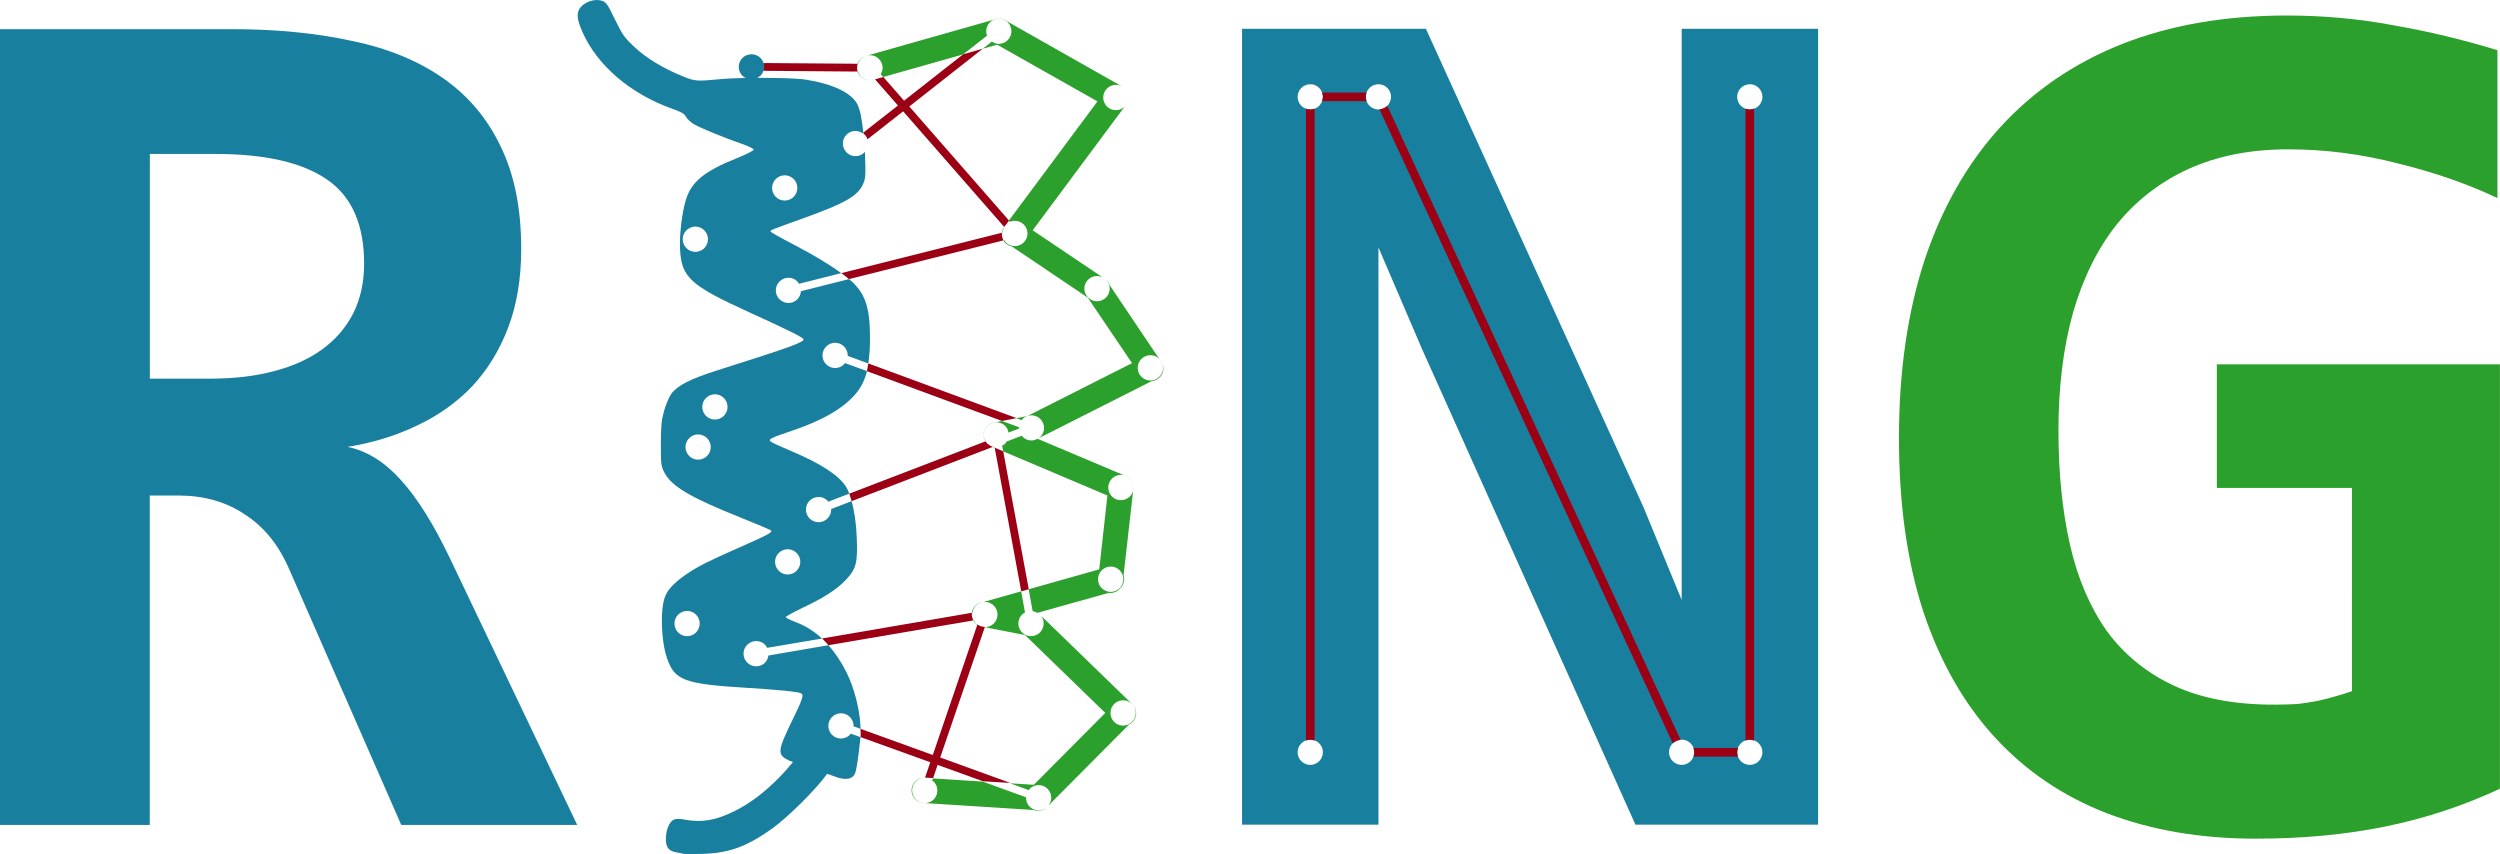 <?xml version="1.0" encoding="UTF-8" standalone="no"?>
<svg
   xmlns:osb="http://www.openswatchbook.org/uri/2009/osb"
   xmlns:dc="http://purl.org/dc/elements/1.1/"
   xmlns:cc="http://creativecommons.org/ns#"
   xmlns:rdf="http://www.w3.org/1999/02/22-rdf-syntax-ns#"
   xmlns:svg="http://www.w3.org/2000/svg"
   xmlns="http://www.w3.org/2000/svg"
   xmlns:xlink="http://www.w3.org/1999/xlink"
   width="35.139mm"
   height="12.004mm"
   viewBox="0 0 35.139 12.004"
   version="1.1"
   id="svg999">
  <defs
     id="defs993">
    <linearGradient
       id="linearGradient2212"
       osb:paint="solid"
       gradientTransform="matrix(1,0,0,1,0,0)">
      <stop
         style="stop-color:#9b0014;stop-opacity:1;"
         offset="0"
         id="stop2210" />
    </linearGradient>
    <linearGradient
       id="linearGradient918"
       osb:paint="solid"
       gradientTransform="matrix(1,0,0,1,0,0)">
      <stop
         style="stop-color:#197f9e;stop-opacity:1;"
         offset="0"
         id="stop916" />
    </linearGradient>
    <linearGradient
       gradientTransform="matrix(1,0,0,1,0,0)"
       osb:paint="solid"
       id="linearGradient863">
      <stop
         id="stop861"
         offset="0"
         style="stop-color:#2ca02c;stop-opacity:1;" />
    </linearGradient>
    <linearGradient
       gradientUnits="userSpaceOnUse"
       y2="33.415"
       x2="35.206"
       y1="33.415"
       x1="26.76"
       id="linearGradient865"
       xlink:href="#linearGradient863"
       gradientTransform="translate(-0.067,-27.412)" />
  </defs>
  <path
     d="M 5.64,11.595 4.065,8.001 Q 3.843,7.487 3.44,7.23 3.047,6.965 2.508,6.965 H 2.105 V 11.595 H 0 V 0.41 h 3.261 q 0.924,0 1.677,0.163 0.753,0.154 1.284,0.522 0.531,0.368 0.813,0.959 0.291,0.591 0.291,1.446 0,0.616 -0.18,1.095 -0.18,0.479 -0.505,0.83 -0.325,0.342 -0.779,0.556 -0.445,0.214 -0.976,0.3 0.411,0.086 0.753,0.471 0.342,0.377 0.685,1.095 L 8.113,11.595 Z M 5.118,3.704 q 0,-0.822 -0.522,-1.181 -0.522,-0.359 -1.566,-0.359 h -0.924 v 3.158 h 0.856 q 0.488,0 0.881,-0.103 0.402,-0.103 0.685,-0.308 0.282,-0.205 0.436,-0.505 0.154,-0.308 0.154,-0.702 z"
     style="font-style:normal;font-variant:normal;font-weight:bold;font-stretch:normal;font-size:17.527px;line-height:1.25;font-family:Consolas;-inkscape-font-specification:'Consolas Bold';letter-spacing:0px;word-spacing:0px;fill:url(#linearGradient918);fill-opacity:1;stroke:none;stroke-width:0.438"
     id="path1025" />
  <path
     id="path848"
     d="M 17.458,0.405 V 11.591 h 1.917 V 8.116 3.478 l 0.617,1.438 2.995,6.675 h 2.567 V 0.405 H 23.637 V 3.495 8.433 L 23.098,7.124 20.042,0.405 Z m 0.959,0.779 c 0.047,0 0.092,0.018 0.125,0.052 0.033,0.033 0.052,0.078 0.052,0.125 0,0.047 -0.019,0.092 -0.052,0.126 -0.033,0.033 -0.078,0.052 -0.125,0.052 -0.047,0 -0.092,-0.018 -0.126,-0.052 -0.033,-0.033 -0.052,-0.078 -0.052,-0.126 0,-0.047 0.018,-0.092 0.052,-0.125 0.033,-0.033 0.079,-0.052 0.126,-0.052 z m 0.958,0 c 0.047,0 0.092,0.018 0.125,0.052 0.033,0.033 0.052,0.078 0.052,0.125 0,0.047 -0.019,0.092 -0.052,0.126 -0.033,0.033 -0.078,0.052 -0.125,0.052 -0.047,0 -0.092,-0.018 -0.126,-0.052 -0.033,-0.033 -0.052,-0.078 -0.052,-0.126 0,-0.047 0.018,-0.092 0.052,-0.125 0.033,-0.033 0.079,-0.052 0.126,-0.052 z m 5.22,0 c 0.047,0 0.092,0.018 0.125,0.052 0.033,0.033 0.052,0.078 0.052,0.125 0,0.047 -0.019,0.092 -0.052,0.126 -0.033,0.033 -0.078,0.052 -0.125,0.052 -0.047,0 -0.092,-0.018 -0.126,-0.052 -0.033,-0.033 -0.052,-0.078 -0.052,-0.126 0,-0.047 0.018,-0.092 0.052,-0.125 0.033,-0.033 0.079,-0.052 0.126,-0.052 z m -6.178,9.212 c 0.047,0 0.092,0.018 0.125,0.052 0.033,0.033 0.052,0.078 0.052,0.125 0,0.047 -0.019,0.092 -0.052,0.126 -0.033,0.033 -0.078,0.052 -0.125,0.052 -0.047,0 -0.092,-0.018 -0.126,-0.052 -0.033,-0.033 -0.052,-0.078 -0.052,-0.126 0,-0.047 0.018,-0.092 0.052,-0.125 0.033,-0.033 0.079,-0.052 0.126,-0.052 z m 5.22,0 c 0.047,0 0.092,0.018 0.125,0.052 0.033,0.033 0.052,0.078 0.052,0.125 0,0.047 -0.019,0.092 -0.052,0.126 -0.033,0.033 -0.078,0.052 -0.125,0.052 -0.047,0 -0.092,-0.018 -0.126,-0.052 -0.033,-0.033 -0.052,-0.078 -0.052,-0.126 0,-0.047 0.018,-0.092 0.052,-0.125 0.033,-0.033 0.079,-0.052 0.126,-0.052 z m 0.958,0 c 0.047,0 0.092,0.018 0.125,0.052 0.033,0.033 0.052,0.078 0.052,0.125 0,0.047 -0.019,0.092 -0.052,0.126 -0.033,0.033 -0.078,0.052 -0.125,0.052 -0.047,0 -0.092,-0.018 -0.126,-0.052 -0.033,-0.033 -0.052,-0.078 -0.052,-0.126 0,-0.047 0.018,-0.092 0.052,-0.125 0.033,-0.033 0.079,-0.052 0.126,-0.052 z"
     style="font-style:normal;font-variant:normal;font-weight:bold;font-stretch:normal;font-size:17.527px;line-height:1.25;font-family:Consolas;-inkscape-font-specification:'Consolas Bold';letter-spacing:0px;word-spacing:0px;fill:url(#linearGradient918);fill-opacity:1;stroke:none;stroke-width:0.438" />
  <path
     id="path850"
     style="font-style:normal;font-variant:normal;font-weight:bold;font-stretch:normal;font-size:17.527px;line-height:1.25;font-family:Consolas;-inkscape-font-specification:'Consolas Bold';letter-spacing:0px;word-spacing:0px;fill:url(#linearGradient865);fill-opacity:1;stroke:none;stroke-width:0.438"
     d="M 31.159,6.858 V 5.121 h 3.979 v 5.965 q -0.77,0.359 -1.609,0.531 -0.839,0.171 -1.823,0.171 -1.164,0 -2.097,-0.359 -0.924,-0.359 -1.575,-1.07 -0.65,-0.71 -1.001,-1.763 -0.342,-1.053 -0.342,-2.439 0,-1.395 0.359,-2.499 0.368,-1.104 1.061,-1.866 0.702,-0.77 1.712,-1.172 1.018,-0.402 2.319,-0.402 0.77,0 1.498,0.137 0.736,0.128 1.463,0.351 V 2.784 q -0.633,-0.3 -1.404,-0.488 -0.762,-0.197 -1.54,-0.197 -0.787,0 -1.395,0.274 -0.599,0.274 -1.01,0.779 -0.402,0.505 -0.616,1.241 -0.205,0.736 -0.205,1.66 0,0.89 0.163,1.609 0.163,0.71 0.522,1.215 0.368,0.496 0.941,0.762 0.573,0.265 1.395,0.265 0.197,0 0.342,-0.009 0.145,-0.017 0.274,-0.043 0.128,-0.026 0.24,-0.06 0.12,-0.034 0.248,-0.077 V 6.858 Z" />
  <path
     id="path1012"
     d="m 8.388,0 c -0.076,0.001 -0.159,0.033 -0.214,0.088 -0.076,0.076 -0.073,0.166 0.011,0.358 0.208,0.475 0.679,0.877 1.275,1.087 0.12,0.042 0.16,0.066 0.182,0.109 0.016,0.03 0.066,0.077 0.112,0.104 0.096,0.056 0.44,0.196 0.678,0.278 0.089,0.03 0.162,0.066 0.162,0.08 -8e-6,0.013 -0.114,0.07 -0.253,0.126 -0.443,0.178 -0.625,0.328 -0.701,0.58 -0.054,0.18 -0.091,0.483 -0.082,0.681 0.018,0.409 0.137,0.518 0.987,0.905 0.512,0.233 0.73,0.341 0.747,0.369 0.025,0.041 -0.172,0.112 -1.208,0.44 -0.38,0.12 -0.564,0.214 -0.649,0.331 -0.029,0.041 -0.075,0.146 -0.1,0.236 -0.039,0.137 -0.045,0.208 -0.046,0.467 -5.29e-4,0.288 0.002,0.31 0.049,0.402 0.1,0.195 0.365,0.351 1.07,0.633 0.227,0.091 0.42,0.173 0.429,0.182 0.025,0.025 -0.041,0.061 -0.436,0.235 -0.448,0.198 -0.569,0.259 -0.731,0.365 -0.169,0.112 -0.272,0.214 -0.316,0.314 -0.077,0.173 -0.066,0.63 0.022,0.884 0.106,0.309 0.244,0.36 1.106,0.413 0.477,0.029 0.746,0.057 0.782,0.08 0.035,0.022 0.014,0.087 -0.121,0.363 -0.22,0.452 -0.224,0.496 -0.049,0.582 l 0.052,0.018 c -0.057,0.071 -0.118,0.14 -0.184,0.208 -0.215,0.219 -0.418,0.373 -0.635,0.481 -0.266,0.133 -0.466,0.167 -0.71,0.12 -0.07,-0.013 -0.115,-0.013 -0.149,0.003 -0.061,0.028 -0.109,0.147 -0.109,0.272 0,0.117 0.041,0.169 0.151,0.187 0.041,0.007 0.084,0.016 0.095,0.02 0.011,0.004 0.13,0.005 0.265,0.001 0.373,-0.011 0.619,-0.099 0.973,-0.349 0.225,-0.159 0.639,-0.569 0.782,-0.776 l 5.29e-4,-5.29e-4 0.169,0.059 c 0.117,0.027 0.186,0.009 0.22,-0.058 0.023,-0.046 0.047,-0.203 0.08,-0.516 l -0.138,-0.05 c -0.004,0.005 -0.006,0.012 -0.011,0.017 -0.033,0.033 -0.079,0.052 -0.126,0.052 -0.047,0 -0.092,-0.018 -0.125,-0.052 -0.033,-0.033 -0.052,-0.079 -0.052,-0.126 0,-0.047 0.019,-0.092 0.052,-0.125 0.033,-0.033 0.078,-0.052 0.125,-0.052 0.047,0 0.092,0.018 0.126,0.052 0.033,0.033 0.052,0.078 0.052,0.125 0,0.002 -10e-4,0.004 -10e-4,0.006 l 0.099,0.036 c -0.004,-0.235 -0.079,-0.557 -0.197,-0.792 -0.079,-0.158 -0.163,-0.28 -0.254,-0.384 l -0.844,0.145 c -0.006,0.037 -0.02,0.073 -0.047,0.1 -0.033,0.033 -0.078,0.052 -0.125,0.052 -0.047,0 -0.092,-0.019 -0.126,-0.052 -0.033,-0.033 -0.052,-0.078 -0.052,-0.125 0,-0.047 0.018,-0.092 0.052,-0.126 0.033,-0.033 0.079,-0.052 0.126,-0.052 0.047,0 0.092,0.018 0.125,0.052 0.013,0.013 0.021,0.028 0.029,0.043 L 11.554,8.975 C 11.445,8.874 11.325,8.797 11.179,8.742 c -0.074,-0.028 -0.134,-0.059 -0.134,-0.069 0,-0.009 0.103,-0.066 0.23,-0.127 0.318,-0.151 0.493,-0.265 0.621,-0.403 0.14,-0.151 0.16,-0.232 0.146,-0.592 -0.007,-0.195 -0.034,-0.369 -0.072,-0.507 l -0.289,0.111 c 1.19e-4,0.003 0.002,0.005 0.002,0.008 0,0.047 -0.019,0.092 -0.052,0.125 -0.033,0.033 -0.078,0.052 -0.125,0.052 -0.047,0 -0.092,-0.019 -0.126,-0.052 -0.033,-0.033 -0.052,-0.078 -0.052,-0.125 0,-0.047 0.018,-0.092 0.052,-0.126 0.033,-0.033 0.079,-0.052 0.126,-0.052 0.047,-1.06e-5 0.092,0.018 0.125,0.052 0.004,0.004 0.006,0.01 0.01,0.015 l 0.296,-0.114 c -0.014,-0.036 -0.029,-0.072 -0.046,-0.098 -0.102,-0.16 -0.358,-0.327 -0.763,-0.497 -0.148,-0.062 -0.281,-0.123 -0.296,-0.137 -0.036,-0.033 -0.006,-0.048 0.314,-0.157 0.41,-0.14 0.679,-0.293 0.857,-0.486 0.092,-0.1 0.148,-0.207 0.183,-0.347 L 11.875,5.103 h -5.29e-4 c -0.004,0.006 -0.006,0.012 -0.011,0.018 -0.033,0.033 -0.079,0.052 -0.126,0.052 -0.047,0 -0.092,-0.019 -0.125,-0.052 -0.033,-0.033 -0.052,-0.078 -0.052,-0.125 0,-0.047 0.019,-0.092 0.052,-0.126 0.033,-0.033 0.078,-0.052 0.125,-0.052 0.047,0 0.092,0.018 0.126,0.052 0.033,0.033 0.052,0.079 0.052,0.126 0,0.002 -10e-4,0.004 -10e-4,0.006 l 0.29,0.107 c 0.015,-0.1 0.024,-0.211 0.024,-0.354 1.62e-4,-0.436 -0.066,-0.631 -0.277,-0.818 -0.005,-0.004 -0.013,-0.01 -0.019,-0.014 l -0.675,0.17 c -0.003,0.043 -0.02,0.083 -0.05,0.114 -0.033,0.033 -0.078,0.052 -0.125,0.052 -0.047,0 -0.092,-0.019 -0.126,-0.052 -0.033,-0.033 -0.052,-0.078 -0.052,-0.125 0,-0.047 0.018,-0.092 0.052,-0.126 0.033,-0.033 0.079,-0.052 0.126,-0.052 0.047,0 0.092,0.018 0.125,0.052 0.009,0.009 0.015,0.021 0.022,0.033 L 11.824,3.839 C 11.66,3.719 11.425,3.577 11.158,3.439 10.977,3.345 10.829,3.262 10.829,3.253 c -1.1e-5,-0.019 0.009,-0.022 0.47,-0.188 0.58,-0.209 0.758,-0.311 0.831,-0.476 0.037,-0.084 0.039,-0.117 0.028,-0.436 -2.64e-4,-0.008 -0.001,-0.011 -0.002,-0.019 -0.002,0.003 -0.003,0.006 -0.006,0.009 -0.033,0.033 -0.079,0.052 -0.126,0.052 -0.047,0 -0.092,-0.019 -0.125,-0.052 -0.033,-0.033 -0.052,-0.079 -0.052,-0.126 0,-0.047 0.018,-0.092 0.052,-0.125 0.033,-0.033 0.078,-0.052 0.125,-0.052 0.041,0 0.08,0.017 0.112,0.043 v -5.246e-4 c -0.005,-0.003 -0.01,-0.007 -0.015,-0.01 l 0.013,-0.01 c -0.017,-0.168 -0.04,-0.306 -0.08,-0.39 -0.077,-0.162 -0.34,-0.291 -0.721,-0.352 -0.121,-0.02 -0.406,-0.027 -0.688,-0.026 0.009,-0.004 0.016,-0.011 0.024,-0.017 0.006,-0.005 0.013,-0.007 0.019,-0.012 0,0 5.29e-4,-5.292e-4 5.29e-4,-5.292e-4 0.033,-0.033 0.052,-0.078 0.052,-0.125 0,-0.047 -0.019,-0.092 -0.052,-0.126 -0.017,-0.017 -0.037,-0.029 -0.059,-0.038 -0.021,-0.009 -0.044,-0.013 -0.068,-0.013 -0.023,0 -0.046,0.005 -0.067,0.013 -0.022,0.009 -0.042,0.022 -0.059,0.039 -0.033,0.033 -0.052,0.078 -0.052,0.125 0,0.047 0.019,0.092 0.052,0.126 0.013,0.013 0.03,0.022 0.047,0.03 -0.141,0.003 -0.275,0.008 -0.372,0.018 C 9.791,1.144 9.768,1.142 9.6,1.074 9.323,0.962 9.083,0.817 8.917,0.66 8.775,0.528 8.751,0.492 8.644,0.274 8.539,0.058 8.521,0.031 8.461,0.011 8.439,0.004 8.414,2.39e-4 8.388,4.51e-4 Z m 2.641,2.464 c 0.047,0 0.092,0.018 0.126,0.052 0.033,0.033 0.052,0.078 0.052,0.125 0,0.047 -0.018,0.092 -0.052,0.126 -0.033,0.033 -0.079,0.052 -0.126,0.052 -0.047,0 -0.092,-0.018 -0.125,-0.052 -0.033,-0.033 -0.052,-0.079 -0.052,-0.126 0,-0.047 0.019,-0.092 0.052,-0.125 0.033,-0.033 0.078,-0.052 0.125,-0.052 z m -1.255,0.721 c 0.047,0 0.092,0.018 0.125,0.052 0.033,0.033 0.052,0.078 0.052,0.125 0,0.047 -0.019,0.092 -0.052,0.126 -0.033,0.033 -0.078,0.052 -0.125,0.052 -0.047,0 -0.092,-0.018 -0.126,-0.052 -0.033,-0.033 -0.052,-0.078 -0.052,-0.126 0,-0.047 0.018,-0.092 0.052,-0.125 0.033,-0.033 0.079,-0.052 0.126,-0.052 z m 0.275,2.357 c 0.047,0 0.092,0.018 0.125,0.052 0.033,0.033 0.052,0.079 0.052,0.126 0,0.047 -0.019,0.092 -0.052,0.125 -0.033,0.033 -0.078,0.052 -0.125,0.052 -0.047,0 -0.092,-0.018 -0.126,-0.052 -0.033,-0.033 -0.052,-0.078 -0.052,-0.125 0,-0.047 0.018,-0.092 0.052,-0.126 0.033,-0.033 0.079,-0.052 0.126,-0.052 z m -0.237,0.564 c 0.047,0 0.092,0.018 0.126,0.052 0.033,0.033 0.052,0.079 0.052,0.126 0,0.047 -0.018,0.092 -0.052,0.125 -0.033,0.033 -0.079,0.052 -0.126,0.052 -0.047,0 -0.092,-0.018 -0.125,-0.052 -0.033,-0.033 -0.052,-0.078 -0.052,-0.125 0,-0.047 0.019,-0.092 0.052,-0.126 0.033,-0.033 0.078,-0.052 0.125,-0.052 z m 1.259,1.614 c 0.047,0 0.092,0.019 0.126,0.052 0.033,0.033 0.052,0.078 0.052,0.125 0,0.047 -0.019,0.092 -0.052,0.126 -0.033,0.033 -0.079,0.052 -0.126,0.052 -0.047,0 -0.092,-0.018 -0.125,-0.052 -0.033,-0.033 -0.052,-0.079 -0.052,-0.126 0,-0.047 0.018,-0.092 0.052,-0.125 0.033,-0.033 0.078,-0.052 0.125,-0.052 z m -1.413,0.867 c 0.047,0 0.092,0.019 0.125,0.052 0.033,0.033 0.052,0.078 0.052,0.125 0,0.047 -0.019,0.092 -0.052,0.126 -0.033,0.033 -0.078,0.052 -0.125,0.052 -0.047,0 -0.092,-0.018 -0.126,-0.052 -0.033,-0.033 -0.052,-0.079 -0.052,-0.126 0,-0.047 0.018,-0.092 0.052,-0.125 0.033,-0.033 0.079,-0.052 0.126,-0.052 z m 1.124,0.521 c 0.013,0.025 0.022,0.052 0.022,0.08 -2.1e-4,-0.029 -0.009,-0.055 -0.022,-0.08 z"
     style="fill:url(#linearGradient918);fill-opacity:1;stroke:none;stroke-width:0.155;stroke-linecap:round" />
  <path
     id="path1010"
     d="m 14.041,0.26 v 5.292e-4 a 0.176,0.176 0 0 1 0.001,0 z m 0.001,5.292e-4 5.3e-4,5.291e-4 a 0.176,0.176 0 0 0 -0.004,0 c 0.047,1.403e-4 0.092,0.019 0.125,0.052 0.033,0.033 0.052,0.078 0.052,0.125 0,0.047 -0.018,0.092 -0.052,0.126 -0.033,0.033 -0.079,0.052 -0.126,0.052 -0.035,0 -0.067,-0.013 -0.096,-0.032 l -0.129,0.101 0.203,-0.057 1.41,0.797 -1.246,1.676 0.015,0.017 c -0.021,0.009 -0.04,0.022 -0.056,0.038 0.033,-0.033 0.078,-0.052 0.125,-0.052 0.047,0 0.092,0.018 0.126,0.052 0.033,0.033 0.052,0.078 0.052,0.125 0,0.047 -0.018,0.092 -0.052,0.126 -0.033,0.033 -0.079,0.052 -0.126,0.052 -0.047,0 -0.092,-0.018 -0.125,-0.052 -0.009,-0.009 -0.015,-0.021 -0.022,-0.032 l -0.013,0.004 a 0.176,0.176 0 0 0 0.118,0.085 l 1.067,0.719 0.623,0.921 -1.472,0.744 -0.155,0.03 0.076,0.028 c 0.004,-0.005 0.006,-0.011 0.011,-0.016 0.033,-0.033 0.079,-0.052 0.126,-0.052 0.047,0 0.092,0.019 0.125,0.052 0.033,0.033 0.052,0.078 0.052,0.125 0,0.047 -0.019,0.092 -0.052,0.126 -0.012,0.012 -0.026,0.02 -0.04,0.027 l 1.607,-0.812 a 0.176,0.176 0 0 0 0.151,-0.236 0.176,0.176 0 0 0 -0.048,-0.078 L 15.595,4.005 a 0.176,0.176 0 0 0 -0.066,-0.086 0.176,0.176 0 0 0 -0.033,-0.022 L 14.515,3.237 15.808,1.498 c -0.033,0.032 -0.077,0.05 -0.123,0.05 -0.047,0 -0.092,-0.018 -0.126,-0.052 -0.033,-0.033 -0.052,-0.079 -0.052,-0.126 0,-0.047 0.019,-0.092 0.052,-0.125 0.033,-0.033 0.079,-0.052 0.126,-0.052 0.047,0 0.091,0.018 0.124,0.051 a 0.176,0.176 0 0 0 -0.003,-0.003 0.176,0.176 0 0 0 -5.29e-4,0 0.176,0.176 0 0 0 -0.006,-0.006 0.176,0.176 0 0 0 -0.022,-0.016 0.176,0.176 0 0 0 -0.006,-0.004 l -5.29e-4,-5.292e-4 a 0.176,0.176 0 0 0 -0.015,-0.008 l -1.607,-0.91 a 0.176,0.176 0 0 0 -0.09,-0.036 0.176,0.176 0 0 0 -0.008,-5.291e-4 0.176,0.176 0 0 0 -0.009,-0.001 z m 0.542,5.907 -0.001,-5.291e-4 h -5.29e-4 c -0.026,0.014 -0.054,0.024 -0.084,0.024 -0.047,0 -0.092,-0.018 -0.126,-0.052 -0.004,-0.004 -0.006,-0.01 -0.01,-0.015 l -0.216,0.083 c -0.007,0.01 -0.011,0.021 -0.02,0.03 -0.012,0.012 -0.027,0.019 -0.041,0.027 v 5.291e-4 l 0.014,0.079 1.466,0.621 -0.115,1.038 -0.992,0.28 0.056,0.309 c 0.038,0.005 0.074,0.02 0.102,0.048 a 0.176,0.176 0 0 0 -0.033,-0.026 l 1.002,-0.281 a 0.176,0.176 0 0 0 0.163,-0.068 0.176,0.176 0 0 0 0.001,-5.291e-4 0.176,0.176 0 0 0 0.043,-0.178 L 15.93,6.872 a 0.176,0.176 0 0 0 0.003,-0.018 c -5.29e-4,0.046 -0.019,0.091 -0.052,0.124 -0.033,0.033 -0.079,0.052 -0.126,0.052 -0.047,0 -0.092,-0.018 -0.125,-0.052 -0.033,-0.033 -0.052,-0.079 -0.052,-0.126 -9.9e-5,-0.047 0.019,-0.092 0.052,-0.125 0.033,-0.033 0.078,-0.052 0.125,-0.052 0.047,0 0.092,0.019 0.126,0.052 0.033,0.033 0.051,0.078 0.052,0.125 A 0.176,0.176 0 0 0 15.795,6.679 Z M 14.038,0.261 a 0.176,0.176 0 0 0 -0.013,5.292e-4 0.176,0.176 0 0 0 -0.063,0.017 l -1.782,0.505 a 0.176,0.176 0 0 0 -0.02,0.006 c 0.021,-0.009 0.044,-0.013 0.068,-0.013 0.047,0 0.092,0.018 0.125,0.052 0.033,0.033 0.052,0.078 0.052,0.125 0,0.032 -0.011,0.061 -0.027,0.088 l 0.036,0.041 1.123,-0.318 0.337,-0.264 c -0.007,-0.019 -0.012,-0.04 -0.012,-0.061 0,-0.047 0.019,-0.092 0.052,-0.125 0.033,-0.033 0.078,-0.052 0.125,-0.052 z m -1.878,0.528 a 0.176,0.176 0 0 0 -0.104,0.109 h 0.006 c 0.009,-0.026 0.022,-0.05 0.041,-0.07 0.017,-0.017 0.036,-0.029 0.057,-0.038 z m -0.105,0.218 a 0.176,0.176 0 0 0 0.171,0.122 c -0.046,-5.292e-4 -0.09,-0.018 -0.123,-0.051 -0.02,-0.02 -0.033,-0.045 -0.041,-0.071 z m 0.314,0.048 c -0.005,0.007 -0.009,0.016 -0.015,0.023 h 5.29e-4 c 0.007,-0.007 0.01,-0.015 0.015,-0.023 z m -0.071,0.059 -5.29e-4,5.292e-4 h 0.002 z m -0.008,0.003 c -0.019,0.007 -0.038,0.012 -0.059,0.012 a 0.176,0.176 0 0 0 0.045,-0.008 z m 3.522,0.129 c 0.015,0.016 0.027,0.034 0.036,0.054 a 0.176,0.176 0 0 0 -0.004,-0.008 0.176,0.176 0 0 0 -5.3e-4,-0.002 0.176,0.176 0 0 0 -0.018,-0.028 0.176,0.176 0 0 0 -0.013,-0.016 z m 0.039,0.061 c 0.007,0.018 0.011,0.037 0.011,0.057 a 0.176,0.176 0 0 0 -0.011,-0.057 z m 0.011,0.069 c -7.94e-4,0.02 -0.004,0.041 -0.012,0.059 a 0.176,0.176 0 0 0 0.012,-0.059 z m -0.015,0.066 c -0.008,0.018 -0.019,0.033 -0.032,0.048 a 0.176,0.176 0 0 0 0.032,-0.048 z M 14.113,3.19 a 0.176,0.176 0 0 0 -0.002,0.004 0.176,0.176 0 0 0 -0.028,0.078 l 0.007,-0.002 c 0.002,-0.028 0.012,-0.054 0.026,-0.078 z m 1.306,0.69 c 0.047,0 0.092,0.019 0.126,0.052 0.033,0.033 0.052,0.078 0.052,0.125 0,0.047 -0.018,0.092 -0.052,0.125 -0.033,0.033 -0.079,0.052 -0.126,0.052 -0.047,0 -0.092,-0.019 -0.125,-0.052 -0.033,-0.033 -0.052,-0.078 -0.052,-0.125 0,-0.047 0.019,-0.092 0.052,-0.125 0.033,-0.033 0.078,-0.052 0.125,-0.052 z m 0.751,1.113 c 0.047,0 0.092,0.018 0.125,0.052 0.033,0.033 0.052,0.079 0.052,0.126 0,0.047 -0.019,0.092 -0.052,0.125 -0.033,0.033 -0.078,0.052 -0.125,0.052 -0.047,0 -0.092,-0.019 -0.126,-0.052 -0.033,-0.033 -0.052,-0.078 -0.052,-0.125 0,-0.047 0.018,-0.092 0.052,-0.126 0.033,-0.033 0.079,-0.052 0.126,-0.052 z m -2.087,0.924 -0.001,5.292e-4 -0.092,0.018 a 0.176,0.176 0 0 0 -0.004,0 0.176,0.176 0 0 0 -0.134,0.269 l 0.003,-0.001 c -0.017,-0.028 -0.029,-0.058 -0.029,-0.091 0,-0.047 0.019,-0.092 0.052,-0.125 0.033,-0.033 0.079,-0.052 0.126,-0.052 0.047,0 0.092,0.019 0.125,0.052 0.026,0.025 0.039,0.058 0.046,0.093 l 0.15,-0.058 c -1.51e-4,-0.003 -0.002,-0.006 -0.002,-0.009 0,-0.003 0.001,-0.005 0.002,-0.008 z m -0.187,0.334 c 0.006,0.004 0.011,0.01 0.018,0.013 0.001,7.938e-4 0.003,2.646e-4 0.005,0.002 -0.008,-0.004 -0.016,-0.01 -0.023,-0.015 z m 0.061,0.029 -5.29e-4,5.292e-4 -0.002,0.001 0.026,0.01 -0.002,-0.008 c -0.007,-0.001 -0.014,-0.002 -0.021,-0.004 z m 1.655,1.684 c 0.047,0 0.092,0.018 0.125,0.052 0.033,0.033 0.052,0.079 0.052,0.126 0,0.047 -0.019,0.092 -0.052,0.125 -0.033,0.033 -0.078,0.052 -0.125,0.052 -0.047,0 -0.092,-0.019 -0.126,-0.052 -0.033,-0.033 -0.052,-0.078 -0.052,-0.125 0,-0.047 0.018,-0.092 0.052,-0.126 0.033,-0.033 0.079,-0.052 0.126,-0.052 z m -1.259,0.348 -0.53,0.149 A 0.176,0.176 0 0 0 13.66,8.614 l 0.01,-0.002 c 0.006,-0.037 0.02,-0.073 0.047,-0.1 0.033,-0.033 0.078,-0.052 0.125,-0.052 0.047,0 0.092,0.018 0.126,0.052 0.033,0.033 0.052,0.079 0.052,0.126 0,0.047 -0.018,0.092 -0.052,0.125 -0.033,0.033 -0.079,0.052 -0.126,0.052 -5.3e-4,0 -0.001,-5.291e-4 -0.002,-5.291e-4 l -5.3e-4,0.001 0.567,0.11 1.129,1.095 -1.005,1.01 -0.334,-0.021 0.264,0.096 c 0.005,-0.006 0.007,-0.013 0.012,-0.018 0.033,-0.033 0.079,-0.052 0.126,-0.052 0.047,0 0.092,0.018 0.125,0.052 0.033,0.033 0.052,0.079 0.052,0.126 0,0.044 -0.018,0.085 -0.047,0.117 l 1.139,-1.145 a 0.176,0.176 0 0 0 0.064,-0.268 0.176,0.176 0 0 0 -0.02,-0.022 c 0.033,0.033 0.052,0.078 0.052,0.125 0,0.047 -0.018,0.092 -0.052,0.126 -0.033,0.033 -0.079,0.052 -0.126,0.052 -0.047,0 -0.092,-0.018 -0.125,-0.052 -0.033,-0.033 -0.052,-0.079 -0.052,-0.126 0,-0.047 0.019,-0.092 0.052,-0.125 0.033,-0.033 0.078,-0.052 0.125,-0.052 0.047,0 0.092,0.019 0.126,0.052 A 0.176,0.176 0 0 0 15.892,9.876 L 14.629,8.651 a 0.176,0.176 0 0 0 -0.011,-0.013 c 0.033,0.033 0.051,0.078 0.051,0.125 0,0.047 -0.018,0.092 -0.052,0.126 -0.033,0.033 -0.079,0.052 -0.126,0.052 -0.047,0 -0.092,-0.018 -0.125,-0.052 -0.033,-0.033 -0.052,-0.079 -0.052,-0.126 0,-0.047 0.019,-0.092 0.052,-0.125 0.013,-0.013 0.028,-0.021 0.043,-0.029 -5.29e-4,2.593e-4 -4.76e-4,1.27e-4 -0.002,5.292e-4 z m -0.688,0.327 c 0,0.029 0.009,0.056 0.023,0.081 -0.013,-0.025 -0.023,-0.052 -0.023,-0.081 z m 0.023,0.082 -0.007,0.001 a 0.176,0.176 0 0 0 0.038,0.048 0.176,0.176 0 0 0 0.018,0.014 l 0.002,-0.005 c -0.007,-0.005 -0.015,-0.008 -0.021,-0.014 -0.013,-0.013 -0.022,-0.028 -0.03,-0.043 z m -0.697,2.213 a 0.176,0.176 0 0 0 -0.004,0.352 c -0.043,-0.003 -0.084,-0.019 -0.114,-0.05 -0.033,-0.033 -0.052,-0.079 -0.052,-0.126 0,-0.047 0.019,-0.092 0.052,-0.125 0.033,-0.033 0.076,-0.051 0.122,-0.052 a 0.176,0.176 0 0 0 -0.004,0 z m 0.123,0.007 -0.011,0.031 c -0.001,-0.001 -0.003,-0.001 -0.004,-0.002 0.008,0.006 0.017,0.009 0.024,0.016 0.033,0.033 0.052,0.078 0.052,0.125 0,0.047 -0.019,0.092 -0.052,0.126 -0.032,0.032 -0.075,0.049 -0.12,0.051 l 1.525,0.097 a 0.176,0.176 0 0 0 0.189,-0.041 c -0.032,0.029 -0.074,0.047 -0.117,0.047 -0.047,0 -0.092,-0.019 -0.126,-0.052 -0.033,-0.033 -0.052,-0.078 -0.052,-0.125 0,-0.002 0.002,-0.004 0.002,-0.007 l -0.61,-0.221 h -5.29e-4 z"
     style="fill:url(#linearGradient863);fill-opacity:1;stroke:none;stroke-width:0.155;stroke-linecap:round" />
  <path
     id="path1095-6-5-4-0-4-1-6-6-7-3-6"
     d="m 13.914,0.563 c 0,0 0,5.29e-4 0,5.29e-4 0.008,0.008 0.019,0.013 0.029,0.02 l 5.29e-4,-5.29e-4 c -0.01,-0.006 -0.021,-0.011 -0.029,-0.02 z m -0.1,0.121 -0.276,0.079 -0.831,0.652 -0.292,-0.333 -0.116,0.033 0.322,0.368 -0.485,0.38 c 7.94e-4,0.007 0.002,0.013 0.003,0.02 0.005,0.003 0.01,0.005 0.014,0.009 0.019,0.018 0.032,0.042 0.04,0.066 l 0.501,-0.393 1.421,1.625 a 0.176,0.176 0 0 1 0.026,-0.034 c 0,0 5.29e-4,-5.29e-4 5.29e-4,-5.29e-4 l 0.041,-0.055 -1.402,-1.604 z m -3.085,0.202 c 0.006,0.017 0.011,0.035 0.011,0.054 0,0.019 -0.005,0.037 -0.011,0.055 l 1.326,0.011 a 0.176,0.176 0 0 1 10e-4,-0.11 z m -0.187,0.003 a 0.055,0.055 0 0 0 -0.003,0.002 0.055,0.055 0 0 1 0.004,-0.002 0.055,0.055 0 0 0 -10e-4,0 z m 0.004,0.102 a 0.055,0.055 0 0 0 0.004,0.001 0.055,0.055 0 0 1 -0.004,-0.001 z m 3.537,2.28 -1.057,0.266 -1.201,0.302 c 0.041,0.03 0.077,0.058 0.108,0.084 l 0.461,-0.116 1.711,-0.429 a 0.176,0.176 0 0 1 -0.022,-0.107 z m 0.015,0.062 c 0.005,0.015 0.012,0.028 0.02,0.041 h 5.29e-4 c -0.008,-0.013 -0.015,-0.027 -0.021,-0.041 z m -2.838,0.748 c -1.8e-4,0.004 -0.002,0.007 -0.003,0.011 h 5.29e-4 c 2.6e-4,-0.004 0.002,-0.007 0.002,-0.011 z m 0.653,0.92 c -0.002,0.037 -0.016,0.072 -0.039,0.101 h 5.3e-4 c 0.023,-0.029 0.037,-0.064 0.039,-0.101 z m 0.291,0.107 c -0.006,0.037 -0.011,0.075 -0.019,0.109 l 1.898,0.7 h 5.29e-4 l 0.204,-0.04 z m 1.647,1.096 -1.915,0.735 c 0.012,0.031 0.023,0.068 0.034,0.105 l 1.985,-0.763 -0.006,-0.003 c 0.003,7.94e-4 0.006,7.94e-4 0.009,0.002 -0.013,-0.004 -0.026,-0.009 -0.038,-0.015 0.002,10e-4 0.003,0.002 0.005,0.003 a 0.176,0.176 0 0 1 -0.003,-0.002 0.176,0.176 0 0 1 -0.007,-0.004 0.176,0.176 0 0 1 -0.003,-0.002 0.176,0.176 0 0 1 -0.005,-0.003 0.176,0.176 0 0 1 -0.002,-0.002 0.176,0.176 0 0 1 -0.013,-0.009 0.176,0.176 0 0 1 -0.009,-0.007 c 0.004,0.004 0.009,0.006 0.013,0.009 -0.006,-0.004 -0.013,-0.008 -0.019,-0.013 -0.006,-0.005 -0.008,-0.013 -0.012,-0.019 0.003,0.005 0.005,0.011 0.01,0.016 a 0.176,0.176 0 0 1 -0.023,-0.03 z m 0.236,0.06 c -0.026,0.014 -0.054,0.025 -0.084,0.025 0.03,0 0.058,-0.01 0.084,-0.024 z m -0.106,0.028 0.373,2.019 0.106,-0.029 -0.359,-1.938 z m -0.32,2.321 -2.106,0.361 c 0.031,0.029 0.06,0.062 0.089,0.095 l 2.038,-0.349 a 0.176,0.176 0 0 1 -0.021,-0.107 z m 0.078,0.163 v 5.29e-4 c 0.015,0.011 0.031,0.021 0.049,0.027 -0.017,-0.007 -0.034,-0.016 -0.049,-0.027 z m 0.049,0.027 c 0.018,0.006 0.035,0.011 0.054,0.011 v -5.29e-4 c -0.019,-1.3e-4 -0.037,-0.004 -0.054,-0.01 z m -0.051,-0.022 -0.626,1.831 -1.016,-0.368 c 5.29e-4,0.036 0.004,0.076 10e-4,0.107 -5.29e-4,0.004 -5.29e-4,0.005 -10e-4,0.009 l 0.981,0.354 -0.074,0.216 a 0.176,0.176 0 0 1 0.008,0 l 0.105,0.007 h 5.3e-4 l 0.063,-0.186 0.636,0.23 h 5.29e-4 l 0.386,0.024 -0.986,-0.358 0.628,-1.835 -0.008,-0.002 a 0.176,0.176 0 0 1 -0.096,-0.032 z"
     style="fill:url(#linearGradient2212);fill-opacity:1;stroke:none;stroke-width:0.155;stroke-linecap:round" />
  <path
     id="path1347"
     d="m 18.582,1.301 c 0.007,0.019 0.012,0.04 0.012,0.06 0,0.021 -0.005,0.041 -0.012,0.06 h 0.627 c -0.007,-0.019 -0.012,-0.04 -0.012,-0.06 0,-0.021 0.005,-0.041 0.012,-0.06 z m 0.917,0.187 c -0.029,0.029 -0.069,0.044 -0.11,0.048 l 4.123,8.912 c 0.029,-0.029 0.069,-0.044 0.11,-0.048 z m -1.143,0.039 v 8.882 c 0.019,-0.007 0.04,-0.012 0.06,-0.012 0.021,0 0.042,0.005 0.061,0.012 V 1.527 c -0.019,0.007 -0.04,0.012 -0.061,0.012 -0.021,0 -0.041,-0.005 -0.06,-0.012 z m 6.178,0 v 8.882 c 0.02,-0.007 0.04,-0.012 0.061,-0.012 0.021,0 0.041,0.005 0.06,0.012 V 1.527 c -0.019,0.007 -0.039,0.012 -0.06,0.012 -0.021,0 -0.042,-0.005 -0.061,-0.012 z m -0.732,8.987 c 0.007,0.019 0.012,0.039 0.012,0.059 0,0.021 -0.005,0.042 -0.012,0.061 h 0.627 c -0.007,-0.02 -0.012,-0.04 -0.012,-0.061 0,-0.021 0.005,-0.04 0.012,-0.059 z"
     style="color:#000000;font-style:normal;font-variant:normal;font-weight:normal;font-stretch:normal;font-size:medium;line-height:normal;font-family:sans-serif;font-variant-ligatures:normal;font-variant-position:normal;font-variant-caps:normal;font-variant-numeric:normal;font-variant-alternates:normal;font-feature-settings:normal;text-indent:0;text-align:start;text-decoration:none;text-decoration-line:none;text-decoration-style:solid;text-decoration-color:#000000;letter-spacing:normal;word-spacing:normal;text-transform:none;writing-mode:lr-tb;direction:ltr;text-orientation:mixed;dominant-baseline:auto;baseline-shift:baseline;text-anchor:start;white-space:normal;shape-padding:0;clip-rule:nonzero;display:inline;overflow:visible;visibility:visible;opacity:1;isolation:auto;mix-blend-mode:normal;color-interpolation:sRGB;color-interpolation-filters:linearRGB;solid-color:#000000;solid-opacity:1;vector-effect:none;fill:url(#linearGradient2212);fill-opacity:1;fill-rule:nonzero;stroke:none;stroke-width:0.121;stroke-linecap:butt;stroke-linejoin:miter;stroke-miterlimit:4;stroke-dasharray:none;stroke-dashoffset:0;stroke-opacity:1;color-rendering:auto;image-rendering:auto;shape-rendering:auto;text-rendering:auto;enable-background:accumulate" />
</svg>
